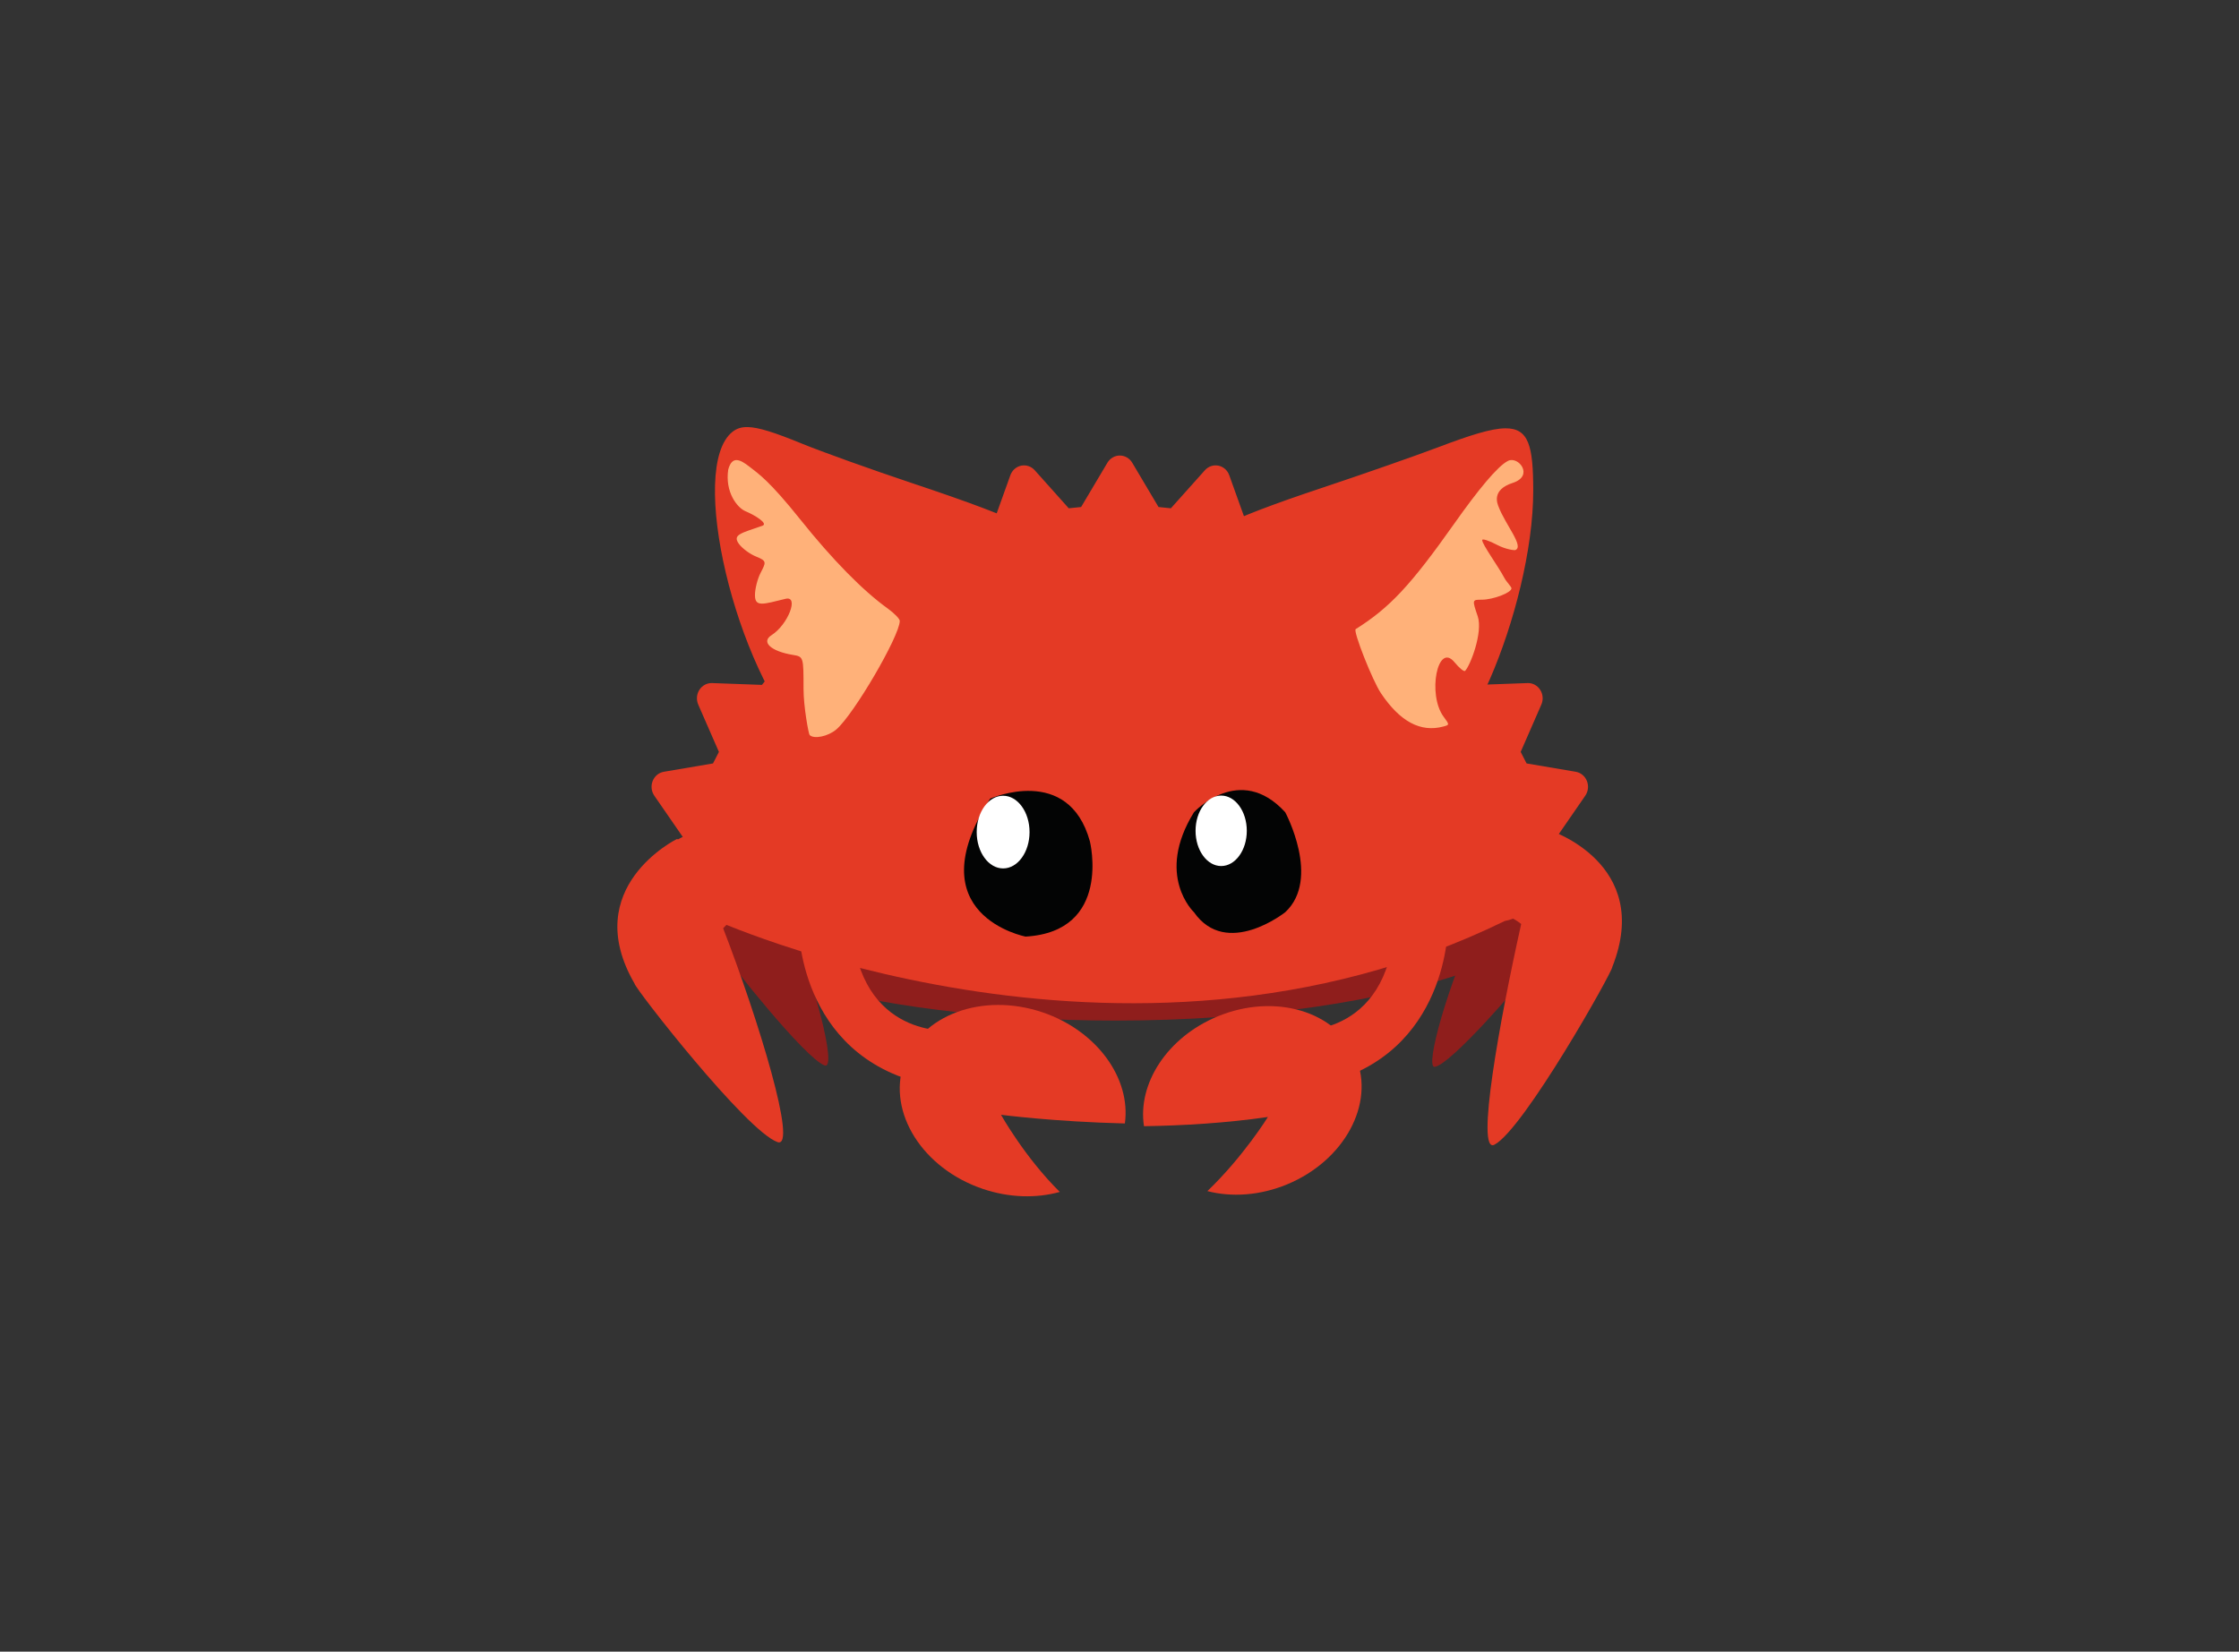 <?xml version="1.0" encoding="UTF-8" standalone="no"?>
<svg
   width="100%"
   height="100%"
   viewBox="0 0 4417 3259"
   version="1.1"
   xml:space="preserve"
   style="fill-rule:evenodd;clip-rule:evenodd;stroke-linejoin:round;stroke-miterlimit:1.414;"
   id="svg2124"
   sodipodi:docname="cuddlyferris_catgirl.svg"
   inkscape:version="1.2.2 (b0a8486541, 2022-12-01)"
   xmlns:inkscape="http://www.inkscape.org/namespaces/inkscape"
   xmlns:sodipodi="http://sodipodi.sourceforge.net/DTD/sodipodi-0.dtd"
   xmlns="http://www.w3.org/2000/svg"
   xmlns:svg="http://www.w3.org/2000/svg"><rect x="0" y="0" width="4417" height="3259" fill="#333333" stroke="none"/><defs
   id="defs2128"><inkscape:path-effect
     effect="fill_between_many"
     method="originald"
     linkedpaths="#path154189,0,1|"
     id="path-effect155820" /></defs><sodipodi:namedview
   id="namedview2126"
   pagecolor="#ffffff"
   bordercolor="#666666"
   borderopacity="1.0"
   inkscape:showpageshadow="2"
   inkscape:pageopacity="0.0"
   inkscape:pagecheckerboard="0"
   inkscape:deskcolor="#d1d1d1"
   showgrid="false"
   inkscape:zoom="0.18854734"
   inkscape:cx="861.8525"
   inkscape:cy="1922.594"
   inkscape:window-width="3812"
   inkscape:window-height="1052"
   inkscape:window-x="0"
   inkscape:window-y="0"
   inkscape:window-maximized="1"
   inkscape:current-layer="g2122" />
    <g
   transform="matrix(4.167,0,0,4.167,-1216.575,-898.055)"
   id="g2122"
   style="display:inline">
        
        
        
        
        
        
        
        
        
        
        
        
        
        
        <g
   id="g13981"
   style="display:inline"><path
     d="m 819.998,562.588 c -59.069,0 -112.736,7.101 -152.468,18.674 v 98.857 c 39.732,11.573 93.399,18.674 152.468,18.674 67.606,0 128.131,-9.302 168.786,-23.964 V 586.554 C 948.129,571.891 887.604,562.588 819.998,562.588 Z"
     style="fill:#8f1e1c;fill-rule:nonzero;stroke-width:1"
     id="path2092" /><path
     d="m 991.426,652.063 c -1.731,-4.785 -2.077,-10.839 -0.611,-16.676 2.625,-10.451 10.061,-16.244 16.609,-12.939 1.623,0.82 3.04,2.123 4.212,3.777 0.107,-4.5e-4 0.214,0 0.321,0.007 0,0 19.992,23.831 1.487,52.055 -0.402,1.602 -34.344,41.158 -42.201,42.417 -5.143,0.824 6.682,-40.386 20.183,-68.642 z"
     style="fill:#8f1e1c;fill-rule:nonzero;stroke-width:1"
     id="path2094" /><path
     d="m 663.422,647.387 c 2.378,-4.321 3.212,-10.226 1.892,-16.345 -2.363,-10.956 -10.729,-18.448 -18.686,-16.731 -1.974,0.425 -3.736,1.379 -5.235,2.736 -0.127,-0.026 -0.253,-0.051 -0.379,-0.069 0,0 -25.26,18.826 -5.41,51.122 0.361,1.679 37.627,48.84 46.809,51.948 6.009,2.034 -5.047,-41.52 -18.99,-72.661 z"
     style="fill:#8f1e1c;fill-rule:nonzero;stroke-width:1"
     id="path2096" /><path
     d="m 627.966,650.1 0.003,0.007 c 0.083,0.065 0.16,0.124 -0.003,-0.007 z"
     style="fill:#e33a25;fill-rule:nonzero;stroke-width:1"
     id="path2098" /><path
     d="m 1029.881,616.371 c -0.395,-1.375 -0.788,-2.749 -1.194,-4.111 l 13.769,-19.947 c 1.405,-2.029 1.692,-4.666 0.776,-6.98 -0.915,-2.302 -2.912,-3.953 -5.277,-4.357 l -23.283,-3.951 c -0.901,-1.841 -1.847,-3.654 -2.796,-5.452 l 9.781,-22.393 c 1.006,-2.283 0.794,-4.934 -0.54,-7.004 -1.329,-2.08 -3.586,-3.296 -5.99,-3.201 l -23.629,0.858 c -1.224,-1.593 -2.466,-3.172 -3.734,-4.721 l 5.43,-24.003 c 0.55,-2.438 -0.144,-4.989 -1.841,-6.76 -1.688,-1.764 -4.141,-2.495 -6.474,-1.922 l -23.015,5.658 c -1.49,-1.317 -3.006,-2.618 -4.539,-3.892 l 0.829,-24.642 c 0.089,-2.495 -1.074,-4.865 -3.071,-6.249 -1.995,-1.393 -4.529,-1.603 -6.711,-0.568 l -21.471,10.207 c -1.729,-0.992 -3.468,-1.974 -5.225,-2.924 l -3.794,-24.284 c -0.385,-2.46 -1.968,-4.549 -4.185,-5.504 -2.209,-0.959 -4.742,-0.65 -6.682,0.811 l -19.143,14.363 c -1.885,-0.626 -3.778,-1.226 -5.695,-1.8 l -8.251,-23.028 c -0.839,-2.346 -2.774,-4.071 -5.133,-4.555 -2.351,-0.481 -4.77,0.333 -6.4,2.155 l -16.113,18.027 c -1.948,-0.224 -3.897,-0.429 -5.853,-0.598 l -12.44,-20.962 c -1.261,-2.123 -3.487,-3.416 -5.886,-3.416 -2.394,0 -4.624,1.292 -5.874,3.416 l -12.445,20.962 c -1.956,0.169 -3.914,0.373 -5.859,0.598 l -16.114,-18.027 c -1.632,-1.821 -4.06,-2.635 -6.403,-2.155 -2.358,0.49 -4.296,2.209 -5.13,4.555 l -8.258,23.028 c -1.912,0.573 -3.806,1.179 -5.695,1.8 l -19.136,-14.363 c -1.946,-1.466 -4.478,-1.775 -6.693,-0.811 -2.207,0.954 -3.797,3.044 -4.179,5.504 l -3.797,24.284 c -1.756,0.95 -3.495,1.927 -5.229,2.924 l -21.469,-10.207 c -2.18,-1.039 -4.725,-0.825 -6.71,0.568 -1.995,1.384 -3.16,3.754 -3.069,6.249 l 0.823,24.642 c -1.528,1.274 -3.04,2.575 -4.538,3.892 l -23.011,-5.658 c -2.338,-0.568 -4.788,0.158 -6.48,1.922 -1.703,1.771 -2.393,4.322 -1.846,6.76 l 5.42,24.003 c -1.257,1.556 -2.502,3.128 -3.721,4.721 l -23.628,-0.858 c -2.385,-0.07 -4.661,1.121 -5.993,3.201 -1.335,2.07 -1.537,4.721 -0.543,7.004 l 9.789,22.393 c -0.951,1.799 -1.895,3.611 -2.804,5.452 l -23.282,3.951 c -2.365,0.398 -4.359,2.049 -5.279,4.357 -0.914,2.314 -0.617,4.951 0.779,6.98 l 13.772,19.947 c -0.106,0.352 -0.204,0.707 -0.31,1.061 l -7.567,8.038 20.346,28.741 c 0,0 195.27,90.077 376.402,1.524 20.691,-3.712 25.513,-35.253 25.513,-35.253 z"
     style="fill:#e43a25;fill-rule:nonzero;stroke-width:1"
     id="path2100" /><path
     d="m 857.199,600.152 c 0,0 21.61,-23.662 43.22,0 0,0 16.98,31.552 0,47.325 0,0 -27.785,22.086 -43.22,0 0,0 -18.524,-17.354 0,-47.325 z"
     style="fill:#030404;fill-rule:nonzero;stroke-width:1"
     id="path2102" /><path
     d="m 882.218,608.93 c 0,9.214 -5.431,16.684 -12.129,16.684 -6.697,0 -12.128,-7.47 -12.128,-16.684 0,-9.214 5.431,-16.684 12.128,-16.684 6.698,0 12.129,7.471 12.129,16.684 z"
     style="fill:#ffffff;fill-rule:nonzero;stroke-width:1"
     id="path2104" /><path
     d="m 760.747,593.691 c 0,0 37.07,-16.413 47.187,20.221 0,0 10.598,42.699 -30.441,45.11 0,0 -52.333,-10.08 -16.746,-65.331 z"
     style="fill:#030404;fill-rule:nonzero;stroke-width:1"
     id="path2106" /><path
     d="m 779.365,609.534 c 0,9.501 -5.6,17.207 -12.51,17.207 -6.907,0 -12.508,-7.706 -12.508,-17.207 0,-9.503 5.602,-17.207 12.508,-17.207 6.909,0 12.51,7.704 12.51,17.207 z"
     style="fill:#ffffff;fill-rule:nonzero;stroke-width:1"
     id="path2108" /><path
     d="m 634.309,655.103 c 4.921,-5.593 16.878,-12.366 15.962,-20.769 -1.639,-15.045 -14.116,-26.026 -27.866,-24.528 -3.41,0.372 -6.578,1.477 -9.389,3.157 -0.207,-0.048 -0.415,-0.095 -0.623,-0.132 0,0 -46.503,22.829 -19.998,68.503 0.25,2.305 52.883,69.854 67.665,74.998 9.674,3.366 -8.935,-57.726 -25.75,-101.231 z"
     style="fill:#e43a25;fill-rule:nonzero;stroke-width:1"
     id="path2110" /><path
     d="m 1012.124,653.065 c -5.696,-4.802 -20.715,-9.162 -21.055,-17.608 -0.608,-15.122 10.102,-27.831 23.923,-28.387 3.428,-0.138 6.724,0.486 9.753,1.731 0.198,-0.078 0.397,-0.155 0.596,-0.223 0,0 49.373,15.684 29.929,64.783 0.094,2.317 -41.943,76.921 -55.799,84.199 -9.069,4.763 2.471,-58.978 12.652,-104.495 z"
     style="fill:#e43a25;fill-rule:nonzero;stroke-width:1"
     id="path2112" /><path
     d="m 670.002,653.462 c 0,0 -0.621,61.61 59.757,75.358 l 12.589,-25.292 c 0,0 -43.75,4.232 -47.115,-50.066 z"
     style="fill:#e43a25;fill-rule:nonzero;stroke-width:1"
     id="path2114" /><path
     d="m 977.487,653.462 c 0,0 0.62,61.61 -59.757,75.358 L 905.141,703.527 c 0,0 43.75,4.232 47.115,-50.066 z"
     style="fill:#e43a25;fill-rule:nonzero;stroke-width:1"
     id="path2116" /><path
     d="m 933.872,716.3 c -9.087,-21.962 -38.41,-30.682 -65.494,-19.475 -23.84,9.864 -37.98,31.875 -34.833,51.984 18.823,-0.293 39.013,-1.513 58.667,-4.361 0,0 -11.594,18.741 -28.655,35.096 11.472,2.961 24.853,2.14 37.728,-3.188 27.085,-11.206 41.675,-38.095 32.588,-60.057 z"
     style="fill:#e43a25;fill-rule:nonzero;stroke-width:1"
     id="path2118" /><path
     d="m 765.854,743.401 c 0,0 24.772,3.274 58.637,4.109 2.966,-21.32 -13.184,-43.883 -38.951,-52.612 -28.467,-9.643 -57.883,1.253 -65.702,24.336 -7.819,23.083 8.919,49.613 37.386,59.256 12.619,4.275 25.422,4.509 36.451,1.439 -16.563,-16.381 -27.821,-36.528 -27.821,-36.528 z"
     style="clip-rule:evenodd;display:inline;fill:#e43a25;fill-rule:nonzero;stroke-width:1;stroke-linejoin:round;stroke-miterlimit:1.414"
     id="path2120" /></g>
    <path
   id="path154189"
   style="fill:#ffb179;fill-opacity:1;stroke-width:1"
   d="m 644.857,418.728 c -2.876,0.041 -5.69,1.623 -7.442,3.92 -3.268,4.051 -4.517,9.28 -5.295,14.319 -0.954,6.656 -0.843,13.432 -0.37,20.101 1.109,14.233 4.069,28.189 8.043,41.879 4.29,14.662 9.831,28.996 16.987,42.535 5.259,9.869 11.436,19.394 19.365,27.323 1.387,1.44 2.803,2.857 4.338,4.14 1.591,-0.948 2.703,-2.49 3.931,-3.84 5.296,-6.35 9.916,-13.208 14.455,-20.127 5.344,-8.282 10.52,-16.683 14.786,-25.569 1.591,-3.525 3.216,-7.055 5.376,-10.275 6.577,-10.146 15.823,-18.308 25.884,-24.889 10.442,-6.808 21.949,-11.869 33.819,-15.609 1.201,-0.491 2.68,-0.906 3.304,-2.153 0.123,-1.153 -1.005,-1.919 -1.767,-2.598 -3.231,-2.504 -7.025,-4.124 -10.738,-5.833 -11.698,-5.072 -23.768,-9.216 -35.815,-13.366 -13.643,-4.635 -27.314,-9.189 -40.861,-14.101 -8.824,-3.149 -17.598,-6.439 -26.276,-9.972 -5.917,-2.28 -11.824,-4.632 -18.102,-5.677 -1.098,-0.164 -2.418,-0.266 -3.621,-0.209 z m 359.236,-0.001 c -6.057,0.36 -11.879,2.27 -17.611,4.127 -9.136,3.074 -18.073,6.695 -27.182,9.843 -16.463,5.878 -33.029,11.455 -49.592,17.044 -11.026,3.809 -22.06,7.651 -32.72,12.386 -3.532,1.618 -7.073,3.195 -10.12,5.632 -0.503,0.47 -1.264,0.996 -1.186,1.758 0.708,0.944 2.028,1.067 3.092,1.353 5.923,1.202 11.405,3.862 16.783,6.528 9.296,4.796 18.183,10.376 26.734,16.393 5.691,4.101 11.3,8.375 16.267,13.347 1.596,1.7 3.226,3.468 4.194,5.614 0.624,1.503 0.335,3.163 0.688,4.727 0.769,4.818 2.655,9.463 4.697,13.908 3.404,7.206 7.6,13.982 12.847,19.977 2.023,2.294 4.354,4.287 6.775,6.145 1.807,1.539 3.715,3.06 5.018,5.07 0.323,1.207 0.847,2.337 1.565,3.361 1.244,2.028 3.036,4.391 5.675,4.588 2.975,0.157 5.498,-1.79 7.61,-3.654 3.664,-3.37 6.493,-7.524 9.132,-11.714 6.17,-10.048 10.843,-20.931 14.938,-31.963 5.709,-15.553 10.014,-31.578 12.755,-47.919 1.838,-11.077 2.814,-22.281 2.446,-33.524 -0.144,-5.187 -0.341,-10.396 -1.787,-15.425 -0.844,-2.812 -2.503,-5.676 -5.366,-6.79 -1.78,-0.738 -3.746,-0.857 -5.651,-0.808 z"
   sodipodi:nodetypes="ccccccccccccccccccccccccccccccccccccccccccccccccc" /><path
   id="path155864"
   style="display:inline;fill:#e43a25;fill-opacity:1;stroke-width:1"
   d="m 612.306,419.329 c -3.089,-0.063 -5.29,0.718 -7.216,2.242 -21.273,16.827 1.228,112.069 34.86,147.553 3.372,3.558 6.409,6.468 6.75,6.468 3.886,0 28.146,-36.083 35.133,-52.255 8.776,-20.314 32.466,-38.42 62.678,-47.906 13.426,-4.215 0.523,-11.208 -54.779,-29.683 -19.099,-6.381 -42.385,-14.737 -51.747,-18.57 -12.915,-5.288 -20.529,-7.743 -25.677,-7.848 z m 358.665,0.588 c -6.72,0.063 -16.759,3.277 -31.694,8.929 -10.86,4.111 -35.689,12.791 -55.175,19.29 -46.635,15.553 -61.646,23.542 -48.77,25.957 16.973,3.184 63.05,34.24 63.111,42.537 0.085,11.396 12.627,34.323 23.165,42.346 3.641,2.772 6.655,5.723 6.697,6.558 0.043,0.835 1.348,3.133 2.9,5.107 15.889,20.199 53.086,-65.099 52.98,-121.489 -0.039,-20.693 -2.015,-29.341 -13.215,-29.236 z m 1.278,15.413 c 4.935,-2.454 12.473,7.12 2.228,10.432 -10.245,3.312 -7.225,9.91 -6.668,11.359 3.283,8.556 12.107,18.646 7.949,20.431 -0.525,0.225 -4.661,-0.334 -8.593,-2.402 -3.932,-2.068 -7.149,-3.111 -7.149,-2.317 0,2.08 7.477,12.212 10.515,17.952 1.033,1.952 3.348,4.118 3.348,4.906 0,2.063 -8.657,5.377 -14.043,5.377 -4.599,0 -4.599,5e-5 -1.941,7.83 2.586,7.617 -3.56,23.474 -5.974,25.888 -0.493,0.493 -2.763,-1.367 -5.044,-4.134 -8.004,-9.71 -12.879,15.341 -5.131,25.82 2.851,3.856 2.851,3.856 -0.149,4.66 -10.739,2.879 -20.458,-2.31 -29.49,-15.747 -4.046,-6.019 -13.319,-29.537 -11.979,-30.38 16.11,-10.121 26.054,-20.768 46.712,-50.014 11.157,-15.796 20.474,-27.207 25.41,-29.661 z m -359.172,2.724 c 4.343,3.379 9.384,6.6 24.195,25.125 15.116,18.907 29.542,33.602 41.215,41.986 3.188,2.289 5.796,4.967 5.796,5.95 0,7.097 -21.905,44.555 -30.077,51.431 -3.908,3.288 -10.537,4.661 -12.592,2.606 -0.499,-0.499 -2.886,-13.454 -2.886,-21.847 0,-15.259 6e-5,-15.259 -5.107,-16.098 -10.362,-1.701 -15.121,-6.123 -10.047,-9.336 7.8,-4.939 13.164,-18.808 6.658,-17.22 -10.729,2.618 -14.504,4.04 -14.504,-1.737 0,-2.919 1.173,-7.607 2.606,-10.419 2.606,-5.112 3.227,-5.736 -2.121,-7.875 -2.941,-1.177 -6.607,-3.908 -8.145,-6.069 -3.063,-4.302 1.105,-4.955 11.209,-8.503 2.896,-1.017 -3.672,-5.062 -7.991,-6.851 -3.987,-1.651 -9.793,-9.067 -8.207,-19.745 1.837,-6.731 5.653,-4.777 9.996,-1.398 z"
   sodipodi:nodetypes="ccsssssscssssssccsszzcsssssssssssscszzssssssssssssssscz"
   class="UnoptimicedTransforms"
   transform="translate(33.64,-1.579)" /></g>
</svg>
